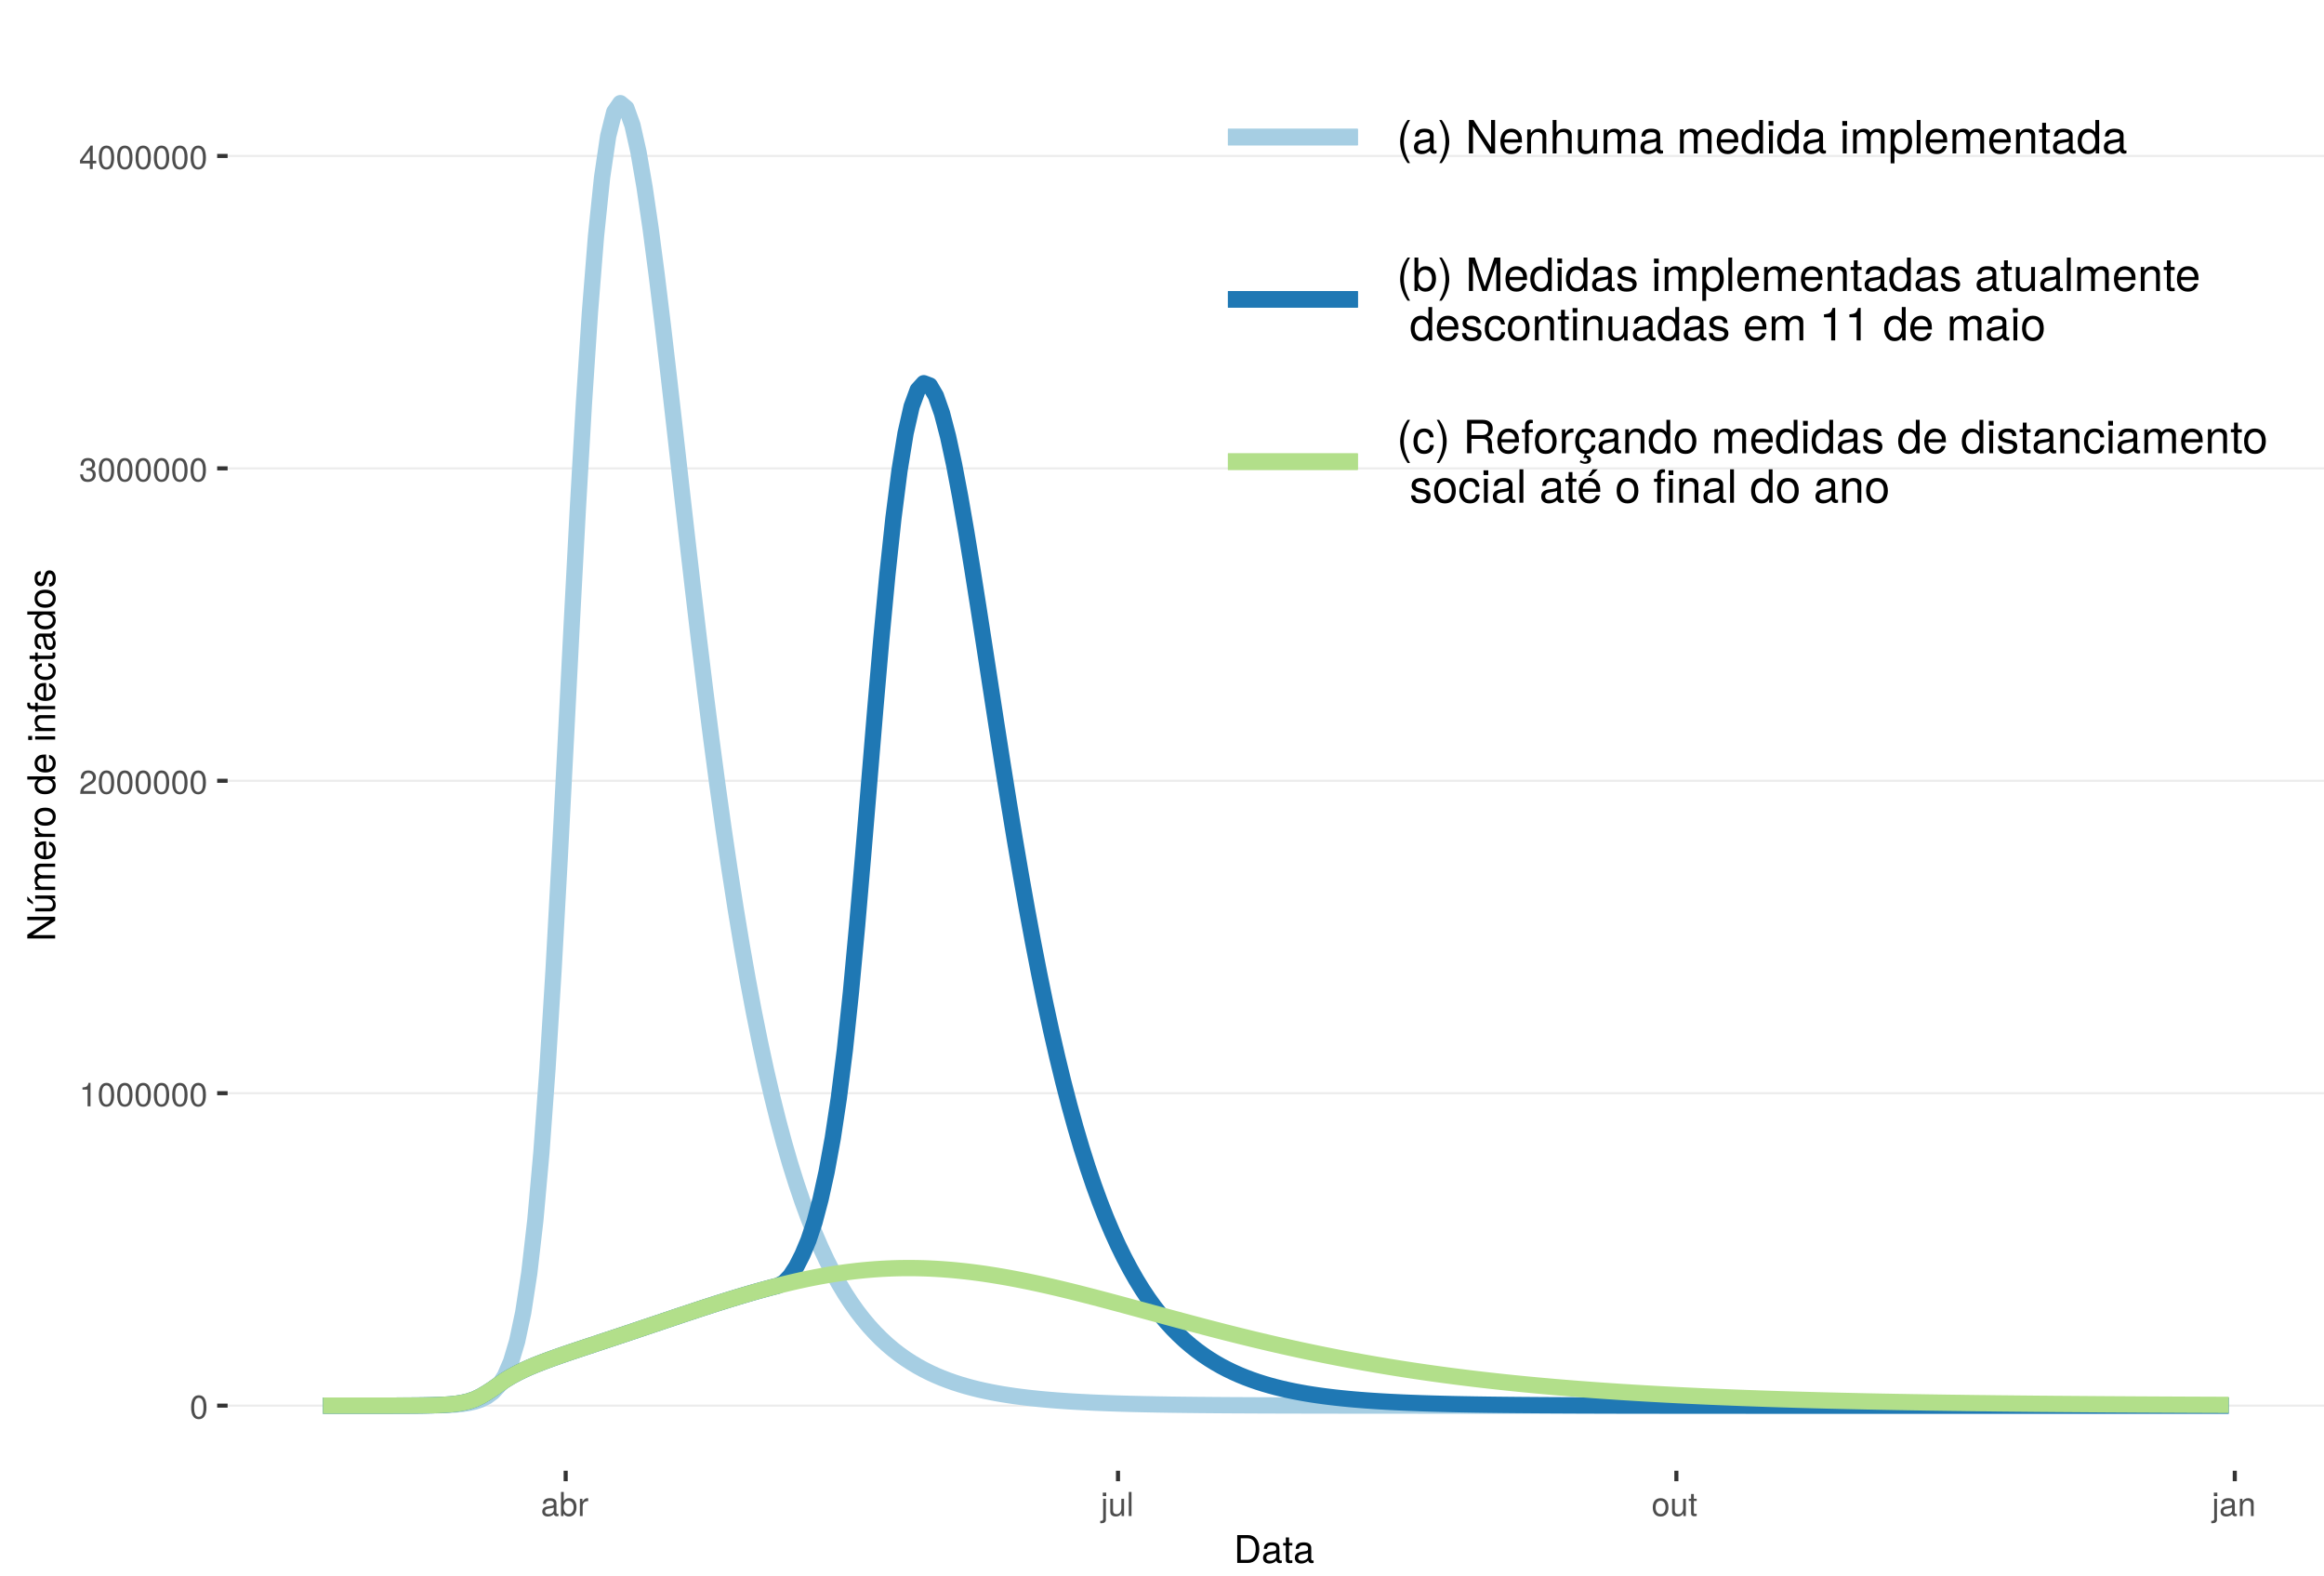 <?xml version="1.0" encoding="UTF-8"?>
<svg xmlns="http://www.w3.org/2000/svg" xmlns:xlink="http://www.w3.org/1999/xlink" width="609pt" height="413pt" viewBox="0 0 609 413" version="1.1">
<defs>
<g>
<symbol overflow="visible" id="glyph0-0">
<path style="stroke:none;" d=""/>
</symbol>
<symbol overflow="visible" id="glyph0-1">
<path style="stroke:none;" d="M 4.391 -2.953 C 4.391 -5.078 3.719 -6.141 2.375 -6.141 C 1.062 -6.141 0.375 -5.062 0.375 -3 C 0.375 -0.938 1.062 0.125 2.375 0.125 C 3.672 0.125 4.391 -0.938 4.391 -2.953 Z M 3.609 -3.016 C 3.609 -1.281 3.219 -0.5 2.359 -0.5 C 1.562 -0.5 1.156 -1.312 1.156 -3 C 1.156 -4.672 1.562 -5.469 2.375 -5.469 C 3.203 -5.469 3.609 -4.672 3.609 -3.016 Z M 3.609 -3.016 "/>
</symbol>
<symbol overflow="visible" id="glyph0-2">
<path style="stroke:none;" d="M 3 0 L 3 -6.141 L 2.5 -6.141 C 2.234 -5.188 2.062 -5.062 0.891 -4.922 L 0.891 -4.375 L 2.234 -4.375 L 2.234 0 Z M 3 0 "/>
</symbol>
<symbol overflow="visible" id="glyph0-3">
<path style="stroke:none;" d="M 4.422 -4.344 C 4.422 -5.375 3.625 -6.141 2.453 -6.141 C 1.203 -6.141 0.469 -5.5 0.438 -4.016 L 1.188 -4.016 C 1.25 -5.031 1.672 -5.469 2.438 -5.469 C 3.125 -5.469 3.641 -4.984 3.641 -4.312 C 3.641 -3.828 3.359 -3.422 2.812 -3.109 L 2.016 -2.656 C 0.734 -1.938 0.359 -1.344 0.297 0 L 4.375 0 L 4.375 -0.75 L 1.156 -0.75 C 1.234 -1.25 1.5 -1.578 2.266 -2.016 L 3.125 -2.484 C 3.984 -2.938 4.422 -3.578 4.422 -4.344 Z M 4.422 -4.344 "/>
</symbol>
<symbol overflow="visible" id="glyph0-4">
<path style="stroke:none;" d="M 4.375 -1.781 C 4.375 -2.531 4.078 -2.953 3.344 -3.219 C 3.906 -3.438 4.203 -3.828 4.203 -4.453 C 4.203 -5.5 3.5 -6.141 2.328 -6.141 C 1.094 -6.141 0.438 -5.469 0.406 -4.156 L 1.172 -4.156 C 1.188 -5.062 1.562 -5.469 2.344 -5.469 C 3.016 -5.469 3.422 -5.078 3.422 -4.422 C 3.422 -3.766 3.141 -3.5 1.906 -3.5 L 1.906 -2.859 L 2.328 -2.859 C 3.172 -2.859 3.594 -2.453 3.594 -1.781 C 3.594 -1 3.125 -0.547 2.328 -0.547 C 1.5 -0.547 1.094 -0.953 1.031 -1.859 L 0.281 -1.859 C 0.375 -0.484 1.047 0.125 2.297 0.125 C 3.562 0.125 4.375 -0.625 4.375 -1.781 Z M 4.375 -1.781 "/>
</symbol>
<symbol overflow="visible" id="glyph0-5">
<path style="stroke:none;" d="M 4.5 -1.469 L 4.5 -2.156 L 3.594 -2.156 L 3.594 -6.141 L 3.031 -6.141 L 0.25 -2.281 L 0.25 -1.469 L 2.828 -1.469 L 2.828 0 L 3.594 0 L 3.594 -1.469 Z M 2.828 -2.156 L 0.906 -2.156 L 2.828 -4.844 Z M 2.828 -2.156 "/>
</symbol>
<symbol overflow="visible" id="glyph0-6">
<path style="stroke:none;" d="M 4.625 -0.016 L 4.625 -0.562 C 4.547 -0.547 4.516 -0.547 4.469 -0.547 C 4.219 -0.547 4.078 -0.672 4.078 -0.906 L 4.078 -3.422 C 4.078 -4.234 3.5 -4.672 2.375 -4.672 C 1.281 -4.672 0.609 -4.234 0.562 -3.188 L 1.297 -3.188 C 1.344 -3.75 1.672 -4 2.359 -4 C 3 -4 3.375 -3.75 3.375 -3.328 L 3.375 -3.141 C 3.375 -2.828 3.188 -2.703 2.609 -2.625 C 1.594 -2.5 1.438 -2.469 1.156 -2.359 C 0.625 -2.141 0.359 -1.734 0.359 -1.172 C 0.359 -0.359 0.938 0.125 1.859 0.125 C 2.438 0.125 3 -0.109 3.391 -0.531 C 3.469 -0.188 3.781 0.062 4.141 0.062 C 4.281 0.062 4.391 0.047 4.625 -0.016 Z M 3.375 -1.562 C 3.375 -0.922 2.703 -0.5 2.016 -0.5 C 1.453 -0.5 1.109 -0.703 1.109 -1.188 C 1.109 -1.672 1.438 -1.875 2.203 -1.984 C 2.969 -2.094 3.125 -2.125 3.375 -2.234 Z M 3.375 -1.562 "/>
</symbol>
<symbol overflow="visible" id="glyph0-7">
<path style="stroke:none;" d="M 4.531 -2.312 C 4.531 -3.797 3.781 -4.672 2.594 -4.672 C 1.969 -4.672 1.531 -4.438 1.188 -3.922 L 1.188 -6.312 L 0.469 -6.312 L 0.469 0 L 1.109 0 L 1.109 -0.656 C 1.469 -0.125 1.922 0.125 2.547 0.125 C 3.75 0.125 4.531 -0.844 4.531 -2.312 Z M 3.781 -2.281 C 3.781 -1.25 3.234 -0.547 2.453 -0.547 C 1.688 -0.547 1.188 -1.234 1.188 -2.266 C 1.188 -3.328 1.688 -4.031 2.453 -3.984 C 3.25 -3.984 3.781 -3.297 3.781 -2.281 Z M 3.781 -2.281 "/>
</symbol>
<symbol overflow="visible" id="glyph0-8">
<path style="stroke:none;" d="M 2.781 -3.906 L 2.781 -4.641 C 2.656 -4.656 2.594 -4.672 2.5 -4.672 C 2.031 -4.672 1.672 -4.391 1.266 -3.719 L 1.266 -4.531 L 0.609 -4.531 L 0.609 0 L 1.328 0 L 1.328 -2.359 C 1.328 -3.375 1.656 -3.891 2.781 -3.906 Z M 2.781 -3.906 "/>
</symbol>
<symbol overflow="visible" id="glyph0-9">
<path style="stroke:none;" d="M 1.328 0.938 L 1.328 -4.531 L 0.609 -4.531 L 0.609 0.656 C 0.609 1.094 0.453 1.281 0.016 1.25 L -0.156 1.25 L -0.156 1.859 C -0.062 1.875 -0.031 1.891 0.094 1.891 C 0.906 1.891 1.328 1.562 1.328 0.938 Z M 1.422 -5.219 L 1.422 -6.125 L 0.516 -6.125 L 0.516 -5.219 Z M 1.422 -5.219 "/>
</symbol>
<symbol overflow="visible" id="glyph0-10">
<path style="stroke:none;" d="M 4.172 0 L 4.172 -4.531 L 3.453 -4.531 L 3.453 -2.031 C 3.453 -1.109 2.969 -0.5 2.219 -0.5 C 1.641 -0.5 1.281 -0.844 1.281 -1.391 L 1.281 -4.531 L 0.562 -4.531 L 0.562 -1.109 C 0.562 -0.359 1.125 0.125 2.016 0.125 C 2.672 0.125 3.094 -0.109 3.516 -0.703 L 3.516 0 Z M 4.172 0 "/>
</symbol>
<symbol overflow="visible" id="glyph0-11">
<path style="stroke:none;" d="M 1.312 0 L 1.312 -6.312 L 0.594 -6.312 L 0.594 0 Z M 1.312 0 "/>
</symbol>
<symbol overflow="visible" id="glyph0-12">
<path style="stroke:none;" d="M 4.422 -2.234 C 4.422 -3.797 3.656 -4.672 2.359 -4.672 C 1.078 -4.672 0.312 -3.797 0.312 -2.266 C 0.312 -0.75 1.078 0.125 2.359 0.125 C 3.641 0.125 4.422 -0.75 4.422 -2.234 Z M 3.656 -2.234 C 3.656 -1.172 3.156 -0.531 2.359 -0.531 C 1.562 -0.531 1.062 -1.172 1.062 -2.266 C 1.062 -3.359 1.562 -4 2.359 -4 C 3.172 -4 3.656 -3.375 3.656 -2.234 Z M 3.656 -2.234 "/>
</symbol>
<symbol overflow="visible" id="glyph0-13">
<path style="stroke:none;" d="M 2.203 0 L 2.203 -0.609 C 2.109 -0.578 1.984 -0.578 1.859 -0.578 C 1.547 -0.578 1.453 -0.656 1.453 -0.984 L 1.453 -3.953 L 2.203 -3.953 L 2.203 -4.531 L 1.453 -4.531 L 1.453 -5.781 L 0.734 -5.781 L 0.734 -4.531 L 0.125 -4.531 L 0.125 -3.953 L 0.734 -3.953 L 0.734 -0.656 C 0.734 -0.203 1.047 0.062 1.609 0.062 C 1.781 0.062 1.953 0.047 2.203 0 Z M 2.203 0 "/>
</symbol>
<symbol overflow="visible" id="glyph0-14">
<path style="stroke:none;" d="M 4.219 0 L 4.219 -3.422 C 4.219 -4.188 3.656 -4.672 2.781 -4.672 C 2.109 -4.672 1.672 -4.406 1.266 -3.781 L 1.266 -4.531 L 0.609 -4.531 L 0.609 0 L 1.328 0 L 1.328 -2.5 C 1.328 -3.422 1.828 -4.031 2.562 -4.031 C 3.141 -4.031 3.5 -3.688 3.5 -3.141 L 3.5 0 Z M 4.219 0 "/>
</symbol>
<symbol overflow="visible" id="glyph1-0">
<path style="stroke:none;" d=""/>
</symbol>
<symbol overflow="visible" id="glyph1-1">
<path style="stroke:none;" d="M 6.672 -3.656 C 6.672 -5.906 5.547 -7.297 3.703 -7.297 L 0.891 -7.297 L 0.891 0 L 3.703 0 C 5.547 0 6.672 -1.375 6.672 -3.656 Z M 5.734 -3.641 C 5.734 -1.797 4.984 -0.812 3.547 -0.812 L 1.812 -0.812 L 1.812 -6.469 L 3.547 -6.469 C 4.984 -6.469 5.734 -5.5 5.734 -3.641 Z M 5.734 -3.641 "/>
</symbol>
<symbol overflow="visible" id="glyph1-2">
<path style="stroke:none;" d="M 5.344 -0.016 L 5.344 -0.656 C 5.266 -0.625 5.219 -0.625 5.172 -0.625 C 4.875 -0.625 4.719 -0.781 4.719 -1.047 L 4.719 -3.953 C 4.719 -4.891 4.047 -5.391 2.75 -5.391 C 1.484 -5.391 0.703 -4.906 0.656 -3.688 L 1.484 -3.688 C 1.562 -4.328 1.938 -4.625 2.719 -4.625 C 3.469 -4.625 3.891 -4.344 3.891 -3.844 L 3.891 -3.625 C 3.891 -3.266 3.688 -3.125 3.016 -3.047 C 1.844 -2.891 1.656 -2.844 1.344 -2.719 C 0.734 -2.469 0.422 -2 0.422 -1.359 C 0.422 -0.406 1.078 0.156 2.141 0.156 C 2.812 0.156 3.453 -0.125 3.922 -0.625 C 4.016 -0.219 4.375 0.062 4.781 0.062 C 4.953 0.062 5.078 0.047 5.344 -0.016 Z M 3.891 -1.812 C 3.891 -1.062 3.125 -0.578 2.312 -0.578 C 1.672 -0.578 1.297 -0.812 1.297 -1.375 C 1.297 -1.938 1.656 -2.172 2.547 -2.297 C 3.438 -2.422 3.609 -2.453 3.891 -2.594 Z M 3.891 -1.812 "/>
</symbol>
<symbol overflow="visible" id="glyph1-3">
<path style="stroke:none;" d="M 2.547 0 L 2.547 -0.703 C 2.438 -0.672 2.297 -0.656 2.141 -0.656 C 1.781 -0.656 1.688 -0.766 1.688 -1.125 L 1.688 -4.562 L 2.547 -4.562 L 2.547 -5.234 L 1.688 -5.234 L 1.688 -6.688 L 0.844 -6.688 L 0.844 -5.234 L 0.141 -5.234 L 0.141 -4.562 L 0.844 -4.562 L 0.844 -0.766 C 0.844 -0.234 1.203 0.062 1.859 0.062 C 2.062 0.062 2.266 0.047 2.547 0 Z M 2.547 0 "/>
</symbol>
<symbol overflow="visible" id="glyph2-0">
<path style="stroke:none;" d=""/>
</symbol>
<symbol overflow="visible" id="glyph2-1">
<path style="stroke:none;" d="M 0 -6.453 L -7.297 -6.453 L -7.297 -5.578 L -1.328 -5.578 L -7.297 -1.766 L -7.297 -0.766 L 0 -0.766 L 0 -1.641 L -5.906 -1.641 L 0 -5.406 Z M 0 -6.453 "/>
</symbol>
<symbol overflow="visible" id="glyph2-2">
<path style="stroke:none;" d="M 0 -4.812 L -5.234 -4.812 L -5.234 -3.984 L -2.344 -3.984 C -1.281 -3.984 -0.578 -3.438 -0.578 -2.562 C -0.578 -1.906 -0.984 -1.484 -1.609 -1.484 L -5.234 -1.484 L -5.234 -0.656 L -1.281 -0.656 C -0.406 -0.656 0.156 -1.297 0.156 -2.312 C 0.156 -3.094 -0.125 -3.578 -0.812 -4.062 L 0 -4.062 Z M -7.297 -4.562 L -7.297 -3.438 L -5.812 -2.484 L -5.812 -3.078 Z M -7.297 -4.562 "/>
</symbol>
<symbol overflow="visible" id="glyph2-3">
<path style="stroke:none;" d="M 0 -7.594 L -3.938 -7.594 C -4.875 -7.594 -5.391 -7.078 -5.391 -6.094 C -5.391 -5.406 -5.188 -4.984 -4.594 -4.484 C -5.156 -4.188 -5.391 -3.766 -5.391 -3.078 C -5.391 -2.375 -5.125 -1.922 -4.5 -1.469 L -5.234 -1.469 L -5.234 -0.703 L 0 -0.703 L 0 -1.547 L -3.297 -1.547 C -4.047 -1.547 -4.656 -2.094 -4.656 -2.766 C -4.656 -3.391 -4.281 -3.734 -3.609 -3.734 L 0 -3.734 L 0 -4.562 L -3.297 -4.562 C -4.047 -4.562 -4.656 -5.125 -4.656 -5.812 C -4.656 -6.422 -4.266 -6.766 -3.609 -6.766 L 0 -6.766 Z M 0 -7.594 "/>
</symbol>
<symbol overflow="visible" id="glyph2-4">
<path style="stroke:none;" d="M -2.375 -5.125 C -3.141 -5.125 -3.625 -5.062 -4.016 -4.922 C -4.875 -4.578 -5.391 -3.781 -5.391 -2.797 C -5.391 -1.344 -4.312 -0.406 -2.594 -0.406 C -0.875 -0.406 0.156 -1.312 0.156 -2.781 C 0.156 -3.984 -0.531 -4.812 -1.594 -5.016 L -1.594 -4.188 C -0.906 -3.953 -0.625 -3.484 -0.625 -2.812 C -0.625 -1.938 -1.188 -1.297 -2.375 -1.266 Z M -3.125 -4.234 C -3.125 -4.234 -3.078 -4.234 -3.062 -4.234 L -3.062 -1.297 C -3.984 -1.359 -4.625 -1.953 -4.625 -2.797 C -4.625 -3.609 -3.938 -4.234 -3.125 -4.234 Z M -3.125 -4.234 "/>
</symbol>
<symbol overflow="visible" id="glyph2-5">
<path style="stroke:none;" d="M -4.516 -3.203 L -5.359 -3.203 C -5.375 -3.062 -5.391 -3 -5.391 -2.891 C -5.391 -2.344 -5.062 -1.938 -4.297 -1.453 L -5.234 -1.453 L -5.234 -0.703 L 0 -0.703 L 0 -1.531 L -2.719 -1.531 C -3.906 -1.531 -4.484 -1.922 -4.516 -3.203 Z M -4.516 -3.203 "/>
</symbol>
<symbol overflow="visible" id="glyph2-6">
<path style="stroke:none;" d="M -2.578 -5.094 C -4.391 -5.094 -5.391 -4.234 -5.391 -2.719 C -5.391 -1.25 -4.375 -0.359 -2.625 -0.359 C -0.859 -0.359 0.156 -1.234 0.156 -2.734 C 0.156 -4.203 -0.859 -5.094 -2.578 -5.094 Z M -2.594 -4.234 C -1.359 -4.234 -0.625 -3.656 -0.625 -2.734 C -0.625 -1.797 -1.344 -1.234 -2.625 -1.234 C -3.875 -1.234 -4.625 -1.797 -4.625 -2.734 C -4.625 -3.672 -3.891 -4.234 -2.594 -4.234 Z M -2.594 -4.234 "/>
</symbol>
<symbol overflow="visible" id="glyph2-7">
<path style="stroke:none;" d=""/>
</symbol>
<symbol overflow="visible" id="glyph2-8">
<path style="stroke:none;" d="M 0 -4.953 L -7.297 -4.953 L -7.297 -4.125 L -4.578 -4.125 C -5.109 -3.766 -5.391 -3.203 -5.391 -2.516 C -5.391 -1.156 -4.344 -0.266 -2.672 -0.266 C -0.906 -0.266 0.156 -1.125 0.156 -2.547 C 0.156 -3.266 -0.125 -3.766 -0.766 -4.203 L 0 -4.203 Z M -2.594 -4.125 C -1.391 -4.125 -0.625 -3.547 -0.625 -2.656 C -0.625 -1.734 -1.406 -1.125 -2.625 -1.125 C -3.844 -1.125 -4.609 -1.734 -4.609 -2.656 C -4.609 -3.547 -3.812 -4.125 -2.594 -4.125 Z M -2.594 -4.125 "/>
</symbol>
<symbol overflow="visible" id="glyph2-9">
<path style="stroke:none;" d="M 0 -1.531 L -5.234 -1.531 L -5.234 -0.703 L 0 -0.703 Z M -6.031 -1.641 L -7.062 -1.641 L -7.062 -0.594 L -6.031 -0.594 Z M -6.031 -1.641 "/>
</symbol>
<symbol overflow="visible" id="glyph2-10">
<path style="stroke:none;" d="M 0 -4.875 L -3.953 -4.875 C -4.828 -4.875 -5.391 -4.219 -5.391 -3.203 C -5.391 -2.438 -5.094 -1.938 -4.359 -1.469 L -5.234 -1.469 L -5.234 -0.703 L 0 -0.703 L 0 -1.531 L -2.891 -1.531 C -3.953 -1.531 -4.656 -2.109 -4.656 -2.953 C -4.656 -3.625 -4.266 -4.047 -3.625 -4.047 L 0 -4.047 Z M 0 -4.875 "/>
</symbol>
<symbol overflow="visible" id="glyph2-11">
<path style="stroke:none;" d="M -4.562 -2.578 L -5.234 -2.578 L -5.234 -1.703 L -6.062 -1.703 C -6.406 -1.703 -6.594 -1.906 -6.594 -2.297 C -6.594 -2.359 -6.594 -2.391 -6.578 -2.578 L -7.266 -2.578 C -7.312 -2.391 -7.312 -2.281 -7.312 -2.109 C -7.312 -1.344 -6.875 -0.875 -6.125 -0.875 L -5.234 -0.875 L -5.234 -0.188 L -4.562 -0.188 L -4.562 -0.875 L 0 -0.875 L 0 -1.703 L -4.562 -1.703 Z M -4.562 -2.578 "/>
</symbol>
<symbol overflow="visible" id="glyph2-12">
<path style="stroke:none;" d="M -1.797 -4.766 L -1.797 -3.938 C -0.953 -3.797 -0.625 -3.359 -0.625 -2.656 C -0.625 -1.734 -1.328 -1.188 -2.562 -1.188 C -3.875 -1.188 -4.625 -1.719 -4.625 -2.625 C -4.625 -3.328 -4.203 -3.766 -3.484 -3.875 L -3.484 -4.703 C -4.766 -4.609 -5.391 -3.812 -5.391 -2.641 C -5.391 -1.234 -4.312 -0.312 -2.562 -0.312 C -0.875 -0.312 0.156 -1.203 0.156 -2.625 C 0.156 -3.875 -0.594 -4.672 -1.797 -4.766 Z M -1.797 -4.766 "/>
</symbol>
<symbol overflow="visible" id="glyph2-13">
<path style="stroke:none;" d="M 0 -2.547 L -0.703 -2.547 C -0.672 -2.438 -0.656 -2.297 -0.656 -2.141 C -0.656 -1.781 -0.766 -1.688 -1.125 -1.688 L -4.562 -1.688 L -4.562 -2.547 L -5.234 -2.547 L -5.234 -1.688 L -6.688 -1.688 L -6.688 -0.844 L -5.234 -0.844 L -5.234 -0.141 L -4.562 -0.141 L -4.562 -0.844 L -0.766 -0.844 C -0.234 -0.844 0.062 -1.203 0.062 -1.859 C 0.062 -2.062 0.047 -2.266 0 -2.547 Z M 0 -2.547 "/>
</symbol>
<symbol overflow="visible" id="glyph2-14">
<path style="stroke:none;" d="M -0.016 -5.344 L -0.656 -5.344 C -0.625 -5.266 -0.625 -5.219 -0.625 -5.172 C -0.625 -4.875 -0.781 -4.719 -1.047 -4.719 L -3.953 -4.719 C -4.891 -4.719 -5.391 -4.047 -5.391 -2.75 C -5.391 -1.484 -4.906 -0.703 -3.688 -0.656 L -3.688 -1.484 C -4.328 -1.562 -4.625 -1.938 -4.625 -2.719 C -4.625 -3.469 -4.344 -3.891 -3.844 -3.891 L -3.625 -3.891 C -3.266 -3.891 -3.125 -3.688 -3.047 -3.016 C -2.891 -1.844 -2.844 -1.656 -2.719 -1.344 C -2.469 -0.734 -2 -0.422 -1.359 -0.422 C -0.406 -0.422 0.156 -1.078 0.156 -2.141 C 0.156 -2.812 -0.125 -3.453 -0.625 -3.922 C -0.219 -4.016 0.062 -4.375 0.062 -4.781 C 0.062 -4.953 0.047 -5.078 -0.016 -5.344 Z M -1.812 -3.891 C -1.062 -3.891 -0.578 -3.125 -0.578 -2.312 C -0.578 -1.672 -0.812 -1.297 -1.375 -1.297 C -1.938 -1.297 -2.172 -1.656 -2.297 -2.547 C -2.422 -3.438 -2.453 -3.609 -2.594 -3.891 Z M -1.812 -3.891 "/>
</symbol>
<symbol overflow="visible" id="glyph2-15">
<path style="stroke:none;" d="M -1.469 -4.594 C -2.25 -4.594 -2.641 -4.156 -2.891 -3.109 L -3.078 -2.312 C -3.234 -1.625 -3.453 -1.344 -3.828 -1.344 C -4.312 -1.344 -4.625 -1.766 -4.625 -2.453 C -4.625 -3.125 -4.328 -3.484 -3.781 -3.5 L -3.781 -4.375 C -4.812 -4.375 -5.391 -3.688 -5.391 -2.484 C -5.391 -1.266 -4.766 -0.469 -3.797 -0.469 C -2.969 -0.469 -2.578 -0.891 -2.281 -2.125 L -2.094 -2.906 C -1.953 -3.484 -1.781 -3.719 -1.406 -3.719 C -0.906 -3.719 -0.625 -3.234 -0.625 -2.5 C -0.625 -1.75 -0.797 -1.328 -1.594 -1.219 L -1.594 -0.344 C -0.391 -0.375 0.156 -1.062 0.156 -2.438 C 0.156 -3.75 -0.453 -4.594 -1.469 -4.594 Z M -1.469 -4.594 "/>
</symbol>
<symbol overflow="visible" id="glyph3-0">
<path style="stroke:none;" d=""/>
</symbol>
<symbol overflow="visible" id="glyph3-1">
<path style="stroke:none;" d="M 3.484 2.547 C 2.438 0.828 1.844 -1.188 1.844 -3.109 C 1.844 -5.016 2.438 -7.047 3.484 -8.75 L 2.828 -8.75 C 1.625 -7.172 0.875 -4.984 0.875 -3.109 C 0.875 -1.219 1.625 0.969 2.828 2.547 Z M 3.484 2.547 "/>
</symbol>
<symbol overflow="visible" id="glyph3-2">
<path style="stroke:none;" d="M 6.422 -0.031 L 6.422 -0.781 C 6.312 -0.75 6.266 -0.75 6.203 -0.75 C 5.859 -0.75 5.656 -0.938 5.656 -1.25 L 5.656 -4.75 C 5.656 -5.875 4.844 -6.469 3.297 -6.469 C 1.781 -6.469 0.844 -5.875 0.781 -4.422 L 1.781 -4.422 C 1.875 -5.203 2.328 -5.547 3.266 -5.547 C 4.156 -5.547 4.672 -5.203 4.672 -4.609 L 4.672 -4.344 C 4.672 -3.922 4.422 -3.75 3.625 -3.641 C 2.203 -3.469 1.984 -3.422 1.609 -3.266 C 0.875 -2.969 0.5 -2.406 0.5 -1.625 C 0.5 -0.484 1.297 0.188 2.562 0.188 C 3.375 0.188 4.156 -0.156 4.703 -0.75 C 4.812 -0.266 5.25 0.078 5.734 0.078 C 5.938 0.078 6.094 0.062 6.422 -0.031 Z M 4.672 -2.172 C 4.672 -1.266 3.75 -0.703 2.781 -0.703 C 2 -0.703 1.547 -0.969 1.547 -1.656 C 1.547 -2.312 1.984 -2.609 3.062 -2.766 C 4.109 -2.906 4.328 -2.953 4.672 -3.109 Z M 4.672 -2.172 "/>
</symbol>
<symbol overflow="visible" id="glyph3-3">
<path style="stroke:none;" d="M 3.078 -3.094 C 3.078 -4.984 2.312 -7.172 1.109 -8.75 L 0.453 -8.75 C 1.516 -7.031 2.094 -5.016 2.094 -3.094 C 2.094 -1.188 1.516 0.844 0.453 2.547 L 1.109 2.547 C 2.312 0.969 3.078 -1.219 3.078 -3.094 Z M 3.078 -3.094 "/>
</symbol>
<symbol overflow="visible" id="glyph3-4">
<path style="stroke:none;" d=""/>
</symbol>
<symbol overflow="visible" id="glyph3-5">
<path style="stroke:none;" d="M 7.75 0 L 7.75 -8.75 L 6.703 -8.75 L 6.703 -1.594 L 2.125 -8.75 L 0.906 -8.75 L 0.906 0 L 1.969 0 L 1.969 -7.094 L 6.484 0 Z M 7.75 0 "/>
</symbol>
<symbol overflow="visible" id="glyph3-6">
<path style="stroke:none;" d="M 6.156 -2.859 C 6.156 -3.766 6.078 -4.344 5.906 -4.812 C 5.5 -5.844 4.531 -6.469 3.359 -6.469 C 1.609 -6.469 0.484 -5.172 0.484 -3.109 C 0.484 -1.047 1.578 0.188 3.344 0.188 C 4.781 0.188 5.766 -0.641 6.031 -1.906 L 5.016 -1.906 C 4.734 -1.078 4.172 -0.75 3.375 -0.75 C 2.328 -0.75 1.547 -1.422 1.531 -2.859 Z M 5.094 -3.75 C 5.094 -3.75 5.094 -3.703 5.078 -3.672 L 1.547 -3.672 C 1.625 -4.781 2.344 -5.547 3.344 -5.547 C 4.328 -5.547 5.094 -4.734 5.094 -3.75 Z M 5.094 -3.75 "/>
</symbol>
<symbol overflow="visible" id="glyph3-7">
<path style="stroke:none;" d="M 5.844 0 L 5.844 -4.75 C 5.844 -5.797 5.062 -6.469 3.859 -6.469 C 2.922 -6.469 2.312 -6.109 1.766 -5.234 L 1.766 -6.281 L 0.844 -6.281 L 0.844 0 L 1.844 0 L 1.844 -3.469 C 1.844 -4.75 2.531 -5.594 3.547 -5.594 C 4.344 -5.594 4.844 -5.109 4.844 -4.359 L 4.844 0 Z M 5.844 0 "/>
</symbol>
<symbol overflow="visible" id="glyph3-8">
<path style="stroke:none;" d="M 5.828 0 L 5.828 -4.75 C 5.828 -5.812 5.078 -6.469 3.859 -6.469 C 2.969 -6.469 2.422 -6.188 1.844 -5.422 L 1.844 -8.75 L 0.844 -8.75 L 0.844 0 L 1.844 0 L 1.844 -3.469 C 1.844 -4.75 2.516 -5.594 3.547 -5.594 C 4.25 -5.594 4.844 -5.188 4.844 -4.359 L 4.844 0 Z M 5.828 0 "/>
</symbol>
<symbol overflow="visible" id="glyph3-9">
<path style="stroke:none;" d="M 5.781 0 L 5.781 -6.281 L 4.781 -6.281 L 4.781 -2.812 C 4.781 -1.531 4.109 -0.703 3.078 -0.703 C 2.281 -0.703 1.781 -1.172 1.781 -1.938 L 1.781 -6.281 L 0.781 -6.281 L 0.781 -1.531 C 0.781 -0.484 1.562 0.188 2.781 0.188 C 3.703 0.188 4.297 -0.141 4.891 -0.969 L 4.891 0 Z M 5.781 0 "/>
</symbol>
<symbol overflow="visible" id="glyph3-10">
<path style="stroke:none;" d="M 9.125 0 L 9.125 -4.719 C 9.125 -5.844 8.5 -6.469 7.312 -6.469 C 6.484 -6.469 5.969 -6.219 5.391 -5.516 C 5.016 -6.188 4.516 -6.469 3.703 -6.469 C 2.859 -6.469 2.297 -6.156 1.766 -5.406 L 1.766 -6.281 L 0.859 -6.281 L 0.859 0 L 1.844 0 L 1.844 -3.953 C 1.844 -4.859 2.516 -5.594 3.328 -5.594 C 4.062 -5.594 4.484 -5.141 4.484 -4.328 L 4.484 0 L 5.484 0 L 5.484 -3.953 C 5.484 -4.859 6.156 -5.594 6.969 -5.594 C 7.703 -5.594 8.125 -5.125 8.125 -4.328 L 8.125 0 Z M 9.125 0 "/>
</symbol>
<symbol overflow="visible" id="glyph3-11">
<path style="stroke:none;" d="M 5.938 0 L 5.938 -8.75 L 4.938 -8.75 L 4.938 -5.5 C 4.531 -6.125 3.859 -6.469 3.016 -6.469 C 1.375 -6.469 0.312 -5.203 0.312 -3.203 C 0.312 -1.078 1.359 0.188 3.047 0.188 C 3.906 0.188 4.516 -0.141 5.047 -0.922 L 5.047 0 Z M 4.938 -3.125 C 4.938 -1.672 4.25 -0.75 3.188 -0.75 C 2.094 -0.75 1.359 -1.688 1.359 -3.141 C 1.359 -4.609 2.094 -5.531 3.188 -5.531 C 4.266 -5.531 4.938 -4.578 4.938 -3.125 Z M 4.938 -3.125 "/>
</symbol>
<symbol overflow="visible" id="glyph3-12">
<path style="stroke:none;" d="M 1.844 0 L 1.844 -6.281 L 0.844 -6.281 L 0.844 0 Z M 1.969 -7.234 L 1.969 -8.484 L 0.719 -8.484 L 0.719 -7.234 Z M 1.969 -7.234 "/>
</symbol>
<symbol overflow="visible" id="glyph3-13">
<path style="stroke:none;" d="M 6.281 -3.078 C 6.281 -5.203 5.25 -6.469 3.578 -6.469 C 2.719 -6.469 2.047 -6.078 1.578 -5.344 L 1.578 -6.281 L 0.656 -6.281 L 0.656 2.609 L 1.656 2.609 L 1.656 -0.75 C 2.188 -0.109 2.766 0.188 3.594 0.188 C 5.203 0.188 6.281 -1.078 6.281 -3.078 Z M 5.234 -3.109 C 5.234 -1.688 4.5 -0.75 3.406 -0.75 C 2.359 -0.75 1.656 -1.625 1.656 -3.094 C 1.656 -4.578 2.359 -5.531 3.406 -5.531 C 4.516 -5.531 5.234 -4.609 5.234 -3.109 Z M 5.234 -3.109 "/>
</symbol>
<symbol overflow="visible" id="glyph3-14">
<path style="stroke:none;" d="M 1.812 0 L 1.812 -8.75 L 0.812 -8.75 L 0.812 0 Z M 1.812 0 "/>
</symbol>
<symbol overflow="visible" id="glyph3-15">
<path style="stroke:none;" d="M 3.047 0 L 3.047 -0.844 C 2.922 -0.797 2.766 -0.797 2.562 -0.797 C 2.141 -0.797 2.016 -0.906 2.016 -1.359 L 2.016 -5.469 L 3.047 -5.469 L 3.047 -6.281 L 2.016 -6.281 L 2.016 -8.016 L 1.016 -8.016 L 1.016 -6.281 L 0.172 -6.281 L 0.172 -5.469 L 1.016 -5.469 L 1.016 -0.906 C 1.016 -0.281 1.453 0.078 2.234 0.078 C 2.469 0.078 2.719 0.062 3.047 0 Z M 3.047 0 "/>
</symbol>
<symbol overflow="visible" id="glyph3-16">
<path style="stroke:none;" d="M 6.281 -3.219 C 6.281 -5.25 5.25 -6.469 3.594 -6.469 C 2.719 -6.469 2.109 -6.141 1.641 -5.438 L 1.641 -8.75 L 0.641 -8.75 L 0.641 0 L 1.547 0 L 1.547 -0.906 C 2.031 -0.172 2.656 0.188 3.547 0.188 C 5.203 0.188 6.281 -1.172 6.281 -3.219 Z M 5.234 -3.156 C 5.234 -1.734 4.484 -0.75 3.391 -0.75 C 2.344 -0.75 1.641 -1.719 1.641 -3.141 C 1.641 -4.625 2.344 -5.578 3.391 -5.531 C 4.516 -5.531 5.234 -4.562 5.234 -3.156 Z M 5.234 -3.156 "/>
</symbol>
<symbol overflow="visible" id="glyph3-17">
<path style="stroke:none;" d="M 9.125 0 L 9.125 -8.75 L 7.578 -8.75 L 5.047 -1.125 L 2.453 -8.75 L 0.906 -8.75 L 0.906 0 L 1.953 0 L 1.953 -7.328 L 4.438 0 L 5.609 0 L 8.078 -7.328 L 8.078 0 Z M 9.125 0 "/>
</symbol>
<symbol overflow="visible" id="glyph3-18">
<path style="stroke:none;" d="M 5.516 -1.766 C 5.516 -2.703 4.984 -3.172 3.734 -3.469 L 2.766 -3.703 C 1.953 -3.891 1.609 -4.156 1.609 -4.594 C 1.609 -5.172 2.125 -5.547 2.938 -5.547 C 3.75 -5.547 4.172 -5.203 4.203 -4.531 L 5.25 -4.531 C 5.25 -5.766 4.422 -6.469 2.969 -6.469 C 1.516 -6.469 0.562 -5.719 0.562 -4.547 C 0.562 -3.562 1.062 -3.094 2.562 -2.734 L 3.484 -2.516 C 4.188 -2.344 4.469 -2.141 4.469 -1.688 C 4.469 -1.094 3.875 -0.75 3 -0.75 C 2.094 -0.75 1.594 -0.953 1.469 -1.922 L 0.406 -1.922 C 0.453 -0.469 1.266 0.188 2.922 0.188 C 4.5 0.188 5.516 -0.547 5.516 -1.766 Z M 5.516 -1.766 "/>
</symbol>
<symbol overflow="visible" id="glyph3-19">
<path style="stroke:none;" d="M 5.719 -2.156 L 4.719 -2.156 C 4.547 -1.156 4.031 -0.75 3.188 -0.75 C 2.078 -0.75 1.422 -1.594 1.422 -3.078 C 1.422 -4.656 2.062 -5.547 3.156 -5.547 C 4 -5.547 4.531 -5.047 4.641 -4.172 L 5.656 -4.172 C 5.531 -5.719 4.578 -6.469 3.172 -6.469 C 1.469 -6.469 0.375 -5.172 0.375 -3.078 C 0.375 -1.062 1.453 0.188 3.156 0.188 C 4.656 0.188 5.609 -0.719 5.719 -2.156 Z M 5.719 -2.156 "/>
</symbol>
<symbol overflow="visible" id="glyph3-20">
<path style="stroke:none;" d="M 6.125 -3.094 C 6.125 -5.266 5.078 -6.469 3.266 -6.469 C 1.5 -6.469 0.438 -5.25 0.438 -3.141 C 0.438 -1.031 1.484 0.188 3.281 0.188 C 5.047 0.188 6.125 -1.031 6.125 -3.094 Z M 5.078 -3.109 C 5.078 -1.625 4.375 -0.75 3.281 -0.75 C 2.156 -0.75 1.469 -1.625 1.469 -3.141 C 1.469 -4.656 2.156 -5.547 3.281 -5.547 C 4.406 -5.547 5.078 -4.672 5.078 -3.109 Z M 5.078 -3.109 "/>
</symbol>
<symbol overflow="visible" id="glyph3-21">
<path style="stroke:none;" d="M 4.156 0 L 4.156 -8.516 L 3.469 -8.516 C 3.094 -7.203 2.859 -7.016 1.219 -6.812 L 1.219 -6.062 L 3.109 -6.062 L 3.109 0 Z M 4.156 0 "/>
</symbol>
<symbol overflow="visible" id="glyph3-22">
<path style="stroke:none;" d="M 8.141 0 L 8.141 -0.281 C 7.734 -0.562 7.625 -0.875 7.625 -2.047 C 7.594 -3.484 7.375 -3.906 6.438 -4.312 C 7.422 -4.797 7.812 -5.406 7.812 -6.406 C 7.812 -7.922 6.859 -8.75 5.141 -8.75 L 1.109 -8.75 L 1.109 0 L 2.234 0 L 2.234 -3.766 L 5.109 -3.766 C 6.094 -3.766 6.562 -3.281 6.547 -2.203 L 6.547 -1.422 C 6.531 -0.891 6.641 -0.359 6.797 0 Z M 6.641 -6.25 C 6.641 -5.219 6.125 -4.75 4.938 -4.75 L 2.234 -4.75 L 2.234 -7.766 L 4.938 -7.766 C 6.188 -7.766 6.641 -7.234 6.641 -6.25 Z M 6.641 -6.25 "/>
</symbol>
<symbol overflow="visible" id="glyph3-23">
<path style="stroke:none;" d="M 3.094 -5.469 L 3.094 -6.281 L 2.047 -6.281 L 2.047 -7.266 C 2.047 -7.688 2.297 -7.906 2.75 -7.906 C 2.828 -7.906 2.875 -7.906 3.094 -7.891 L 3.094 -8.719 C 2.875 -8.766 2.734 -8.781 2.531 -8.781 C 1.609 -8.781 1.062 -8.25 1.062 -7.359 L 1.062 -6.281 L 0.219 -6.281 L 0.219 -5.469 L 1.062 -5.469 L 1.062 0 L 2.047 0 L 2.047 -5.469 Z M 3.094 -5.469 "/>
</symbol>
<symbol overflow="visible" id="glyph3-24">
<path style="stroke:none;" d="M 3.859 -5.406 L 3.859 -6.438 C 3.688 -6.453 3.594 -6.469 3.469 -6.469 C 2.812 -6.469 2.328 -6.078 1.75 -5.141 L 1.75 -6.281 L 0.844 -6.281 L 0.844 0 L 1.844 0 L 1.844 -3.266 C 1.844 -4.688 2.297 -5.391 3.859 -5.406 Z M 3.859 -5.406 "/>
</symbol>
<symbol overflow="visible" id="glyph3-25">
<path style="stroke:none;" d="M 5.719 -2.156 L 4.719 -2.156 C 4.547 -1.156 4.031 -0.75 3.188 -0.75 C 2.078 -0.75 1.422 -1.594 1.422 -3.078 C 1.422 -4.656 2.062 -5.547 3.156 -5.547 C 4 -5.547 4.531 -5.047 4.641 -4.172 L 5.656 -4.172 C 5.531 -5.719 4.578 -6.469 3.172 -6.469 C 1.469 -6.469 0.375 -5.172 0.375 -3.078 C 0.375 -1.156 1.344 0.047 2.906 0.172 L 2.5 1.109 L 2.703 1.25 C 2.859 1.219 2.922 1.203 3.078 1.203 C 3.422 1.203 3.625 1.453 3.625 1.734 C 3.625 2.047 3.344 2.266 2.969 2.266 C 2.656 2.266 2.453 2.203 1.906 1.922 L 1.797 1.875 L 1.547 2.359 C 2.297 2.672 2.578 2.766 3.047 2.766 C 3.953 2.766 4.531 2.328 4.531 1.641 C 4.531 1.125 4.172 0.641 3.578 0.641 L 3.297 0.641 L 3.484 0.172 C 4.797 0.031 5.609 -0.828 5.719 -2.156 Z M 5.719 -2.156 "/>
</symbol>
<symbol overflow="visible" id="glyph3-26">
<path style="stroke:none;" d="M 6.156 -2.859 C 6.156 -3.766 6.078 -4.344 5.906 -4.812 C 5.5 -5.844 4.531 -6.469 3.359 -6.469 C 1.609 -6.469 0.484 -5.172 0.484 -3.109 C 0.484 -1.047 1.578 0.188 3.344 0.188 C 4.781 0.188 5.766 -0.641 6.031 -1.906 L 5.016 -1.906 C 4.734 -1.078 4.172 -0.75 3.375 -0.75 C 2.328 -0.75 1.547 -1.422 1.531 -2.859 Z M 5.094 -3.75 C 5.094 -3.75 5.094 -3.703 5.078 -3.672 L 1.547 -3.672 C 1.625 -4.781 2.344 -5.547 3.344 -5.547 C 4.328 -5.547 5.094 -4.734 5.094 -3.75 Z M 5.516 -8.75 L 4.156 -8.75 L 3 -6.969 L 3.719 -6.969 Z M 5.516 -8.75 "/>
</symbol>
<symbol overflow="visible" id="glyph3-27">
<path style="stroke:none;" d="M 3.094 -5.469 L 3.094 -6.281 L 2.047 -6.281 L 2.047 -7.266 C 2.047 -7.688 2.297 -7.906 2.75 -7.906 C 2.828 -7.906 2.875 -7.906 3.094 -7.891 L 3.094 -8.719 C 2.875 -8.766 2.734 -8.781 2.531 -8.781 C 1.609 -8.781 1.062 -8.25 1.062 -7.359 L 1.062 -6.281 L 0.219 -6.281 L 0.219 -5.469 L 1.062 -5.469 L 1.062 0 L 2.047 0 L 2.047 -5.469 Z M 5.141 0 L 5.141 -6.281 L 4.156 -6.281 L 4.156 0 Z M 5.281 -7.234 L 5.281 -8.484 L 4.031 -8.484 L 4.031 -7.234 Z M 5.281 -7.234 "/>
</symbol>
</g>
<clipPath id="clip1">
  <path d="M 59.645 9.961 L 609 9.961 L 609 385.328 L 59.645 385.328 Z M 59.645 9.961 "/>
</clipPath>
<clipPath id="clip2">
  <path d="M 59.645 368 L 609 368 L 609 369 L 59.645 369 Z M 59.645 368 "/>
</clipPath>
<clipPath id="clip3">
  <path d="M 59.645 286 L 609 286 L 609 287 L 59.645 287 Z M 59.645 286 "/>
</clipPath>
<clipPath id="clip4">
  <path d="M 59.645 204 L 609 204 L 609 205 L 59.645 205 Z M 59.645 204 "/>
</clipPath>
<clipPath id="clip5">
  <path d="M 59.645 122 L 609 122 L 609 123 L 59.645 123 Z M 59.645 122 "/>
</clipPath>
<clipPath id="clip6">
  <path d="M 59.645 40 L 609 40 L 609 42 L 59.645 42 Z M 59.645 40 "/>
</clipPath>
</defs>
<g id="surface3475">
<rect x="0" y="0" width="609" height="413" style="fill:rgb(100%,100%,100%);fill-opacity:1;stroke:none;"/>
<rect x="0" y="0" width="609" height="413" style="fill:rgb(100%,100%,100%);fill-opacity:1;stroke:none;"/>
<path style="fill:none;stroke-width:1.067;stroke-linecap:round;stroke-linejoin:round;stroke:rgb(100%,100%,100%);stroke-opacity:1;stroke-miterlimit:10;" d="M 0 413 L 609 413 L 609 0 L 0 0 Z M 0 413 "/>
<g clip-path="url(#clip1)" clip-rule="nonzero">
<path style=" stroke:none;fill-rule:nonzero;fill:rgb(100%,100%,100%);fill-opacity:1;" d="M 59.645 385.328 L 609 385.328 L 609 9.961 L 59.645 9.961 Z M 59.645 385.328 "/>
</g>
<g clip-path="url(#clip2)" clip-rule="nonzero">
<path style="fill:none;stroke-width:0.533;stroke-linecap:butt;stroke-linejoin:round;stroke:rgb(92.157%,92.157%,92.157%);stroke-opacity:1;stroke-miterlimit:10;" d="M 59.645 368.266 L 609 368.266 "/>
</g>
<g clip-path="url(#clip3)" clip-rule="nonzero">
<path style="fill:none;stroke-width:0.533;stroke-linecap:butt;stroke-linejoin:round;stroke:rgb(92.157%,92.157%,92.157%);stroke-opacity:1;stroke-miterlimit:10;" d="M 59.645 286.414 L 609 286.414 "/>
</g>
<g clip-path="url(#clip4)" clip-rule="nonzero">
<path style="fill:none;stroke-width:0.533;stroke-linecap:butt;stroke-linejoin:round;stroke:rgb(92.157%,92.157%,92.157%);stroke-opacity:1;stroke-miterlimit:10;" d="M 59.645 204.562 L 609 204.562 "/>
</g>
<g clip-path="url(#clip5)" clip-rule="nonzero">
<path style="fill:none;stroke-width:0.533;stroke-linecap:butt;stroke-linejoin:round;stroke:rgb(92.157%,92.157%,92.157%);stroke-opacity:1;stroke-miterlimit:10;" d="M 59.645 122.711 L 609 122.711 "/>
</g>
<g clip-path="url(#clip6)" clip-rule="nonzero">
<path style="fill:none;stroke-width:0.533;stroke-linecap:butt;stroke-linejoin:round;stroke:rgb(92.157%,92.157%,92.157%);stroke-opacity:1;stroke-miterlimit:10;" d="M 59.645 40.859 L 609 40.859 "/>
</g>
<path style="fill:none;stroke-width:4.268;stroke-linecap:butt;stroke-linejoin:round;stroke:rgb(65.098%,80.784%,89.02%);stroke-opacity:1;stroke-miterlimit:10;" d="M 84.617 368.266 L 100.52 368.266 L 102.109 368.262 L 103.703 368.262 L 106.883 368.254 L 110.062 368.238 L 111.652 368.223 L 113.246 368.203 L 114.836 368.172 L 116.426 368.125 L 118.016 368.055 L 119.605 367.949 L 121.195 367.793 L 122.789 367.555 L 124.379 367.203 L 125.969 366.672 L 127.559 365.887 L 129.148 364.715 L 130.738 362.984 L 132.332 360.438 L 133.922 356.734 L 135.512 351.41 L 137.102 343.898 L 138.691 333.551 L 140.281 319.73 L 141.875 301.949 L 143.465 280.027 L 145.055 254.242 L 146.645 225.371 L 148.234 194.629 L 149.824 163.48 L 151.418 133.434 L 153.008 105.832 L 154.598 81.73 L 156.188 61.824 L 157.777 46.461 L 159.367 35.688 L 160.961 29.324 L 162.551 27.023 L 164.141 28.344 L 165.73 32.785 L 167.32 39.852 L 168.91 49.051 L 170.504 59.93 L 172.094 72.086 L 173.684 85.145 L 175.273 98.801 L 176.863 112.785 L 178.453 126.875 L 180.047 140.887 L 181.637 154.672 L 183.227 168.113 L 184.816 181.125 L 186.406 193.641 L 187.996 205.609 L 189.59 217.004 L 191.18 227.809 L 192.77 238.016 L 194.359 247.625 L 195.949 256.648 L 197.539 265.098 L 199.133 272.992 L 200.723 280.359 L 202.312 287.215 L 203.902 293.586 L 205.492 299.5 L 207.082 304.984 L 208.676 310.059 L 210.266 314.75 L 211.855 319.086 L 213.445 323.09 L 215.035 326.781 L 216.625 330.184 L 218.219 333.316 L 219.809 336.199 L 221.398 338.855 L 222.988 341.293 L 224.578 343.539 L 226.168 345.598 L 227.762 347.492 L 229.352 349.227 L 230.941 350.824 L 232.531 352.285 L 234.121 353.629 L 235.711 354.859 L 237.301 355.988 L 238.895 357.023 L 240.484 357.973 L 242.074 358.84 L 243.664 359.637 L 245.254 360.367 L 246.844 361.035 L 248.438 361.645 L 250.027 362.207 L 251.617 362.719 L 253.207 363.191 L 254.797 363.621 L 256.387 364.016 L 257.98 364.375 L 259.57 364.703 L 261.16 365.008 L 262.75 365.285 L 264.34 365.535 L 265.93 365.77 L 267.523 365.98 L 269.113 366.176 L 270.703 366.352 L 272.293 366.516 L 273.883 366.664 L 275.473 366.801 L 277.066 366.926 L 278.656 367.039 L 280.246 367.145 L 281.836 367.238 L 283.426 367.324 L 285.016 367.406 L 286.609 367.48 L 288.199 367.547 L 291.379 367.664 L 292.969 367.715 L 294.559 367.762 L 296.152 367.805 L 297.742 367.844 L 299.332 367.879 L 302.512 367.941 L 304.102 367.969 L 305.695 367.996 L 307.285 368.02 L 310.465 368.059 L 312.055 368.074 L 313.645 368.094 L 315.238 368.105 L 316.828 368.121 L 321.598 368.156 L 323.188 368.164 L 324.781 368.172 L 329.551 368.195 L 331.141 368.199 L 332.73 368.207 L 334.324 368.211 L 342.273 368.23 L 343.867 368.234 L 345.457 368.238 L 347.047 368.238 L 348.637 368.242 L 350.227 368.242 L 351.816 368.246 L 353.41 368.246 L 355 368.25 L 356.59 368.25 L 358.18 368.254 L 362.953 368.254 L 364.543 368.258 L 370.902 368.258 L 372.496 368.262 L 386.809 368.262 L 388.398 368.266 L 584.031 368.266 "/>
<path style="fill:none;stroke-width:4.268;stroke-linecap:butt;stroke-linejoin:round;stroke:rgb(12.157%,47.059%,70.588%);stroke-opacity:1;stroke-miterlimit:10;" d="M 84.617 368.266 L 98.93 368.266 L 100.52 368.262 L 102.109 368.262 L 103.703 368.258 L 105.293 368.254 L 108.473 368.238 L 110.062 368.223 L 111.652 368.199 L 113.246 368.164 L 114.836 368.113 L 116.426 368.039 L 118.016 367.926 L 119.605 367.758 L 121.195 367.504 L 122.789 367.125 L 124.379 366.582 L 125.969 365.824 L 127.559 364.883 L 129.148 363.848 L 130.738 362.719 L 132.332 361.609 L 133.922 360.637 L 135.512 359.773 L 137.102 358.992 L 138.691 358.273 L 140.281 357.605 L 141.875 356.977 L 143.465 356.379 L 145.055 355.801 L 146.645 355.238 L 148.234 354.688 L 149.824 354.148 L 151.418 353.617 L 153.008 353.086 L 159.367 350.977 L 160.961 350.449 L 165.73 348.855 L 168.91 347.785 L 170.504 347.25 L 178.453 344.574 L 180.047 344.047 L 183.227 342.992 L 184.816 342.473 L 187.996 341.449 L 189.59 340.949 L 191.18 340.453 L 192.77 339.965 L 194.359 339.484 L 195.949 339.016 L 197.539 338.555 L 199.133 338.105 L 200.723 337.672 L 202.312 337.246 L 203.902 336.836 L 205.492 335.984 L 207.082 334.301 L 208.676 331.867 L 210.266 328.73 L 211.855 324.938 L 213.445 320.18 L 215.035 314.168 L 216.625 306.953 L 218.219 298.223 L 219.809 287.711 L 221.398 275.031 L 222.988 259.91 L 224.578 242.801 L 226.168 224.309 L 227.762 205.102 L 229.352 185.934 L 230.941 167.551 L 232.531 150.641 L 234.121 135.758 L 235.711 123.305 L 237.301 113.516 L 238.895 106.477 L 240.484 102.152 L 242.074 100.398 L 243.664 101.004 L 245.254 103.723 L 246.844 108.27 L 248.438 114.371 L 250.027 121.742 L 251.617 130.133 L 253.207 139.293 L 254.797 149.02 L 256.387 159.117 L 257.98 169.422 L 259.57 179.793 L 261.16 190.117 L 262.75 200.297 L 264.34 210.25 L 265.93 219.922 L 267.523 229.258 L 269.113 238.23 L 270.703 246.812 L 272.293 254.984 L 273.883 262.746 L 275.473 270.086 L 277.066 277.02 L 278.656 283.543 L 280.246 289.672 L 281.836 295.414 L 283.426 300.789 L 285.016 305.812 L 286.609 310.496 L 288.199 314.863 L 289.789 318.922 L 291.379 322.699 L 292.969 326.203 L 294.559 329.453 L 296.152 332.465 L 297.742 335.258 L 299.332 337.84 L 300.922 340.23 L 302.512 342.438 L 304.102 344.477 L 305.695 346.363 L 307.285 348.102 L 308.875 349.707 L 310.465 351.188 L 312.055 352.551 L 313.645 353.809 L 315.238 354.969 L 316.828 356.035 L 318.418 357.02 L 320.008 357.926 L 321.598 358.758 L 323.188 359.523 L 324.781 360.23 L 326.371 360.879 L 327.961 361.477 L 329.551 362.027 L 331.141 362.531 L 332.73 362.996 L 334.324 363.426 L 335.914 363.816 L 337.504 364.18 L 339.094 364.512 L 340.684 364.816 L 342.273 365.098 L 343.867 365.355 L 345.457 365.59 L 347.047 365.809 L 348.637 366.008 L 350.227 366.191 L 351.816 366.359 L 353.41 366.516 L 355 366.66 L 356.59 366.789 L 358.18 366.91 L 359.77 367.02 L 361.359 367.121 L 362.953 367.215 L 364.543 367.301 L 366.133 367.379 L 367.723 367.453 L 369.312 367.52 L 370.902 367.578 L 372.496 367.637 L 374.086 367.688 L 375.676 367.734 L 377.266 367.777 L 380.445 367.855 L 382.039 367.887 L 383.629 367.918 L 386.809 367.973 L 389.988 368.02 L 391.582 368.039 L 393.172 368.059 L 397.941 368.105 L 399.531 368.117 L 401.125 368.129 L 404.305 368.152 L 410.664 368.184 L 412.258 368.191 L 413.848 368.199 L 417.027 368.207 L 418.617 368.215 L 420.207 368.219 L 421.801 368.223 L 424.98 368.23 L 426.57 368.23 L 429.75 368.238 L 431.344 368.238 L 432.934 368.242 L 434.523 368.242 L 436.113 368.246 L 437.703 368.246 L 439.293 368.25 L 442.477 368.25 L 444.066 368.254 L 447.246 368.254 L 448.836 368.258 L 456.789 368.258 L 458.379 368.262 L 472.695 368.262 L 474.285 368.266 L 584.031 368.266 "/>
<path style="fill:none;stroke-width:4.268;stroke-linecap:butt;stroke-linejoin:round;stroke:rgb(69.804%,87.451%,54.118%);stroke-opacity:1;stroke-miterlimit:10;" d="M 84.617 368.266 L 98.93 368.266 L 100.52 368.262 L 102.109 368.262 L 103.703 368.258 L 105.293 368.254 L 108.473 368.238 L 110.062 368.223 L 111.652 368.199 L 113.246 368.164 L 114.836 368.113 L 116.426 368.039 L 118.016 367.926 L 119.605 367.758 L 121.195 367.504 L 122.789 367.125 L 124.379 366.582 L 125.969 365.824 L 127.559 364.883 L 129.148 363.848 L 130.738 362.719 L 132.332 361.609 L 133.922 360.637 L 135.512 359.773 L 137.102 358.992 L 138.691 358.273 L 140.281 357.605 L 141.875 356.977 L 143.465 356.379 L 145.055 355.801 L 146.645 355.238 L 148.234 354.688 L 149.824 354.148 L 151.418 353.617 L 153.008 353.086 L 159.367 350.977 L 160.961 350.449 L 165.73 348.855 L 168.91 347.785 L 170.504 347.25 L 178.453 344.574 L 180.047 344.047 L 183.227 342.992 L 184.816 342.473 L 187.996 341.449 L 189.59 340.949 L 191.18 340.453 L 192.77 339.965 L 194.359 339.484 L 195.949 339.016 L 197.539 338.555 L 199.133 338.105 L 200.723 337.672 L 202.312 337.246 L 203.902 336.836 L 205.492 336.438 L 207.082 336.055 L 208.676 335.688 L 210.266 335.336 L 211.855 335 L 213.445 334.684 L 215.035 334.383 L 216.625 334.102 L 218.219 333.836 L 219.809 333.59 L 221.398 333.363 L 222.988 333.16 L 224.578 332.973 L 226.168 332.809 L 227.762 332.664 L 229.352 332.539 L 230.941 332.434 L 232.531 332.352 L 234.121 332.289 L 235.711 332.246 L 237.301 332.227 L 238.895 332.227 L 240.484 332.246 L 242.074 332.285 L 243.664 332.348 L 245.254 332.426 L 246.844 332.527 L 248.438 332.645 L 250.027 332.781 L 251.617 332.938 L 253.207 333.109 L 254.797 333.301 L 256.387 333.508 L 257.98 333.73 L 259.57 333.973 L 261.16 334.227 L 262.75 334.496 L 264.34 334.777 L 265.93 335.074 L 267.523 335.383 L 269.113 335.703 L 270.703 336.035 L 272.293 336.379 L 273.883 336.73 L 275.473 337.094 L 277.066 337.465 L 278.656 337.844 L 280.246 338.23 L 281.836 338.625 L 283.426 339.027 L 285.016 339.434 L 286.609 339.844 L 289.789 340.68 L 294.559 341.957 L 296.152 342.391 L 297.742 342.82 L 304.102 344.555 L 305.695 344.984 L 310.465 346.273 L 313.645 347.117 L 315.238 347.539 L 318.418 348.367 L 320.008 348.777 L 321.598 349.184 L 323.188 349.582 L 324.781 349.98 L 327.961 350.762 L 329.551 351.145 L 332.73 351.895 L 334.324 352.262 L 335.914 352.625 L 337.504 352.98 L 339.094 353.332 L 340.684 353.68 L 342.273 354.02 L 343.867 354.355 L 345.457 354.684 L 347.047 355.008 L 348.637 355.324 L 350.227 355.637 L 351.816 355.945 L 353.41 356.246 L 355 356.539 L 356.59 356.828 L 358.18 357.113 L 359.77 357.391 L 361.359 357.664 L 362.953 357.93 L 364.543 358.191 L 366.133 358.449 L 367.723 358.699 L 369.312 358.945 L 370.902 359.184 L 372.496 359.418 L 374.086 359.648 L 375.676 359.871 L 377.266 360.09 L 378.855 360.305 L 380.445 360.516 L 382.039 360.719 L 383.629 360.918 L 385.219 361.113 L 386.809 361.305 L 388.398 361.492 L 389.988 361.672 L 391.582 361.848 L 393.172 362.023 L 394.762 362.191 L 396.352 362.355 L 397.941 362.516 L 399.531 362.672 L 401.125 362.824 L 402.715 362.973 L 404.305 363.117 L 407.484 363.398 L 409.074 363.531 L 410.664 363.66 L 412.258 363.789 L 413.848 363.914 L 415.438 364.031 L 417.027 364.152 L 418.617 364.266 L 420.207 364.375 L 421.801 364.484 L 424.98 364.695 L 428.16 364.891 L 429.75 364.984 L 431.344 365.078 L 432.934 365.168 L 436.113 365.34 L 439.293 365.504 L 440.887 365.582 L 445.656 365.805 L 447.246 365.875 L 448.836 365.941 L 450.43 366.008 L 455.199 366.195 L 458.379 366.312 L 459.973 366.367 L 463.152 366.477 L 466.332 366.578 L 467.922 366.625 L 469.516 366.672 L 471.105 366.719 L 475.875 366.848 L 477.465 366.887 L 479.059 366.93 L 480.648 366.965 L 482.238 367.004 L 487.008 367.109 L 488.602 367.145 L 493.371 367.238 L 494.961 367.266 L 496.551 367.297 L 498.145 367.324 L 501.324 367.379 L 502.914 367.402 L 504.504 367.43 L 506.094 367.453 L 507.688 367.477 L 510.867 367.523 L 514.047 367.562 L 515.637 367.586 L 517.23 367.605 L 518.82 367.625 L 520.41 367.641 L 523.59 367.68 L 525.18 367.695 L 526.773 367.711 L 534.723 367.789 L 536.316 367.801 L 537.906 367.816 L 544.266 367.863 L 545.859 367.875 L 552.219 367.922 L 553.809 367.93 L 555.402 367.941 L 558.582 367.957 L 560.172 367.969 L 563.352 367.984 L 564.945 367.992 L 572.895 368.031 L 574.488 368.039 L 576.078 368.043 L 577.668 368.051 L 579.258 368.055 L 582.438 368.07 L 584.031 368.074 "/>
<g style="fill:rgb(30.196%,30.196%,30.196%);fill-opacity:1;">
  <use xlink:href="#glyph0-1" x="49.715" y="371.695"/>
</g>
<g style="fill:rgb(30.196%,30.196%,30.196%);fill-opacity:1;">
  <use xlink:href="#glyph0-2" x="20.715" y="289.844"/>
  <use xlink:href="#glyph0-1" x="25.523" y="289.844"/>
  <use xlink:href="#glyph0-1" x="30.332" y="289.844"/>
  <use xlink:href="#glyph0-1" x="35.141" y="289.844"/>
  <use xlink:href="#glyph0-1" x="39.949" y="289.844"/>
  <use xlink:href="#glyph0-1" x="44.758" y="289.844"/>
  <use xlink:href="#glyph0-1" x="49.566" y="289.844"/>
</g>
<g style="fill:rgb(30.196%,30.196%,30.196%);fill-opacity:1;">
  <use xlink:href="#glyph0-3" x="20.715" y="207.992"/>
  <use xlink:href="#glyph0-1" x="25.523" y="207.992"/>
  <use xlink:href="#glyph0-1" x="30.332" y="207.992"/>
  <use xlink:href="#glyph0-1" x="35.141" y="207.992"/>
  <use xlink:href="#glyph0-1" x="39.949" y="207.992"/>
  <use xlink:href="#glyph0-1" x="44.758" y="207.992"/>
  <use xlink:href="#glyph0-1" x="49.566" y="207.992"/>
</g>
<g style="fill:rgb(30.196%,30.196%,30.196%);fill-opacity:1;">
  <use xlink:href="#glyph0-4" x="20.715" y="126.141"/>
  <use xlink:href="#glyph0-1" x="25.523" y="126.141"/>
  <use xlink:href="#glyph0-1" x="30.332" y="126.141"/>
  <use xlink:href="#glyph0-1" x="35.141" y="126.141"/>
  <use xlink:href="#glyph0-1" x="39.949" y="126.141"/>
  <use xlink:href="#glyph0-1" x="44.758" y="126.141"/>
  <use xlink:href="#glyph0-1" x="49.566" y="126.141"/>
</g>
<g style="fill:rgb(30.196%,30.196%,30.196%);fill-opacity:1;">
  <use xlink:href="#glyph0-5" x="20.715" y="44.289"/>
  <use xlink:href="#glyph0-1" x="25.523" y="44.289"/>
  <use xlink:href="#glyph0-1" x="30.332" y="44.289"/>
  <use xlink:href="#glyph0-1" x="35.141" y="44.289"/>
  <use xlink:href="#glyph0-1" x="39.949" y="44.289"/>
  <use xlink:href="#glyph0-1" x="44.758" y="44.289"/>
  <use xlink:href="#glyph0-1" x="49.566" y="44.289"/>
</g>
<path style="fill:none;stroke-width:1.067;stroke-linecap:butt;stroke-linejoin:round;stroke:rgb(20%,20%,20%);stroke-opacity:1;stroke-miterlimit:10;" d="M 56.906 368.266 L 59.645 368.266 "/>
<path style="fill:none;stroke-width:1.067;stroke-linecap:butt;stroke-linejoin:round;stroke:rgb(20%,20%,20%);stroke-opacity:1;stroke-miterlimit:10;" d="M 56.906 286.414 L 59.645 286.414 "/>
<path style="fill:none;stroke-width:1.067;stroke-linecap:butt;stroke-linejoin:round;stroke:rgb(20%,20%,20%);stroke-opacity:1;stroke-miterlimit:10;" d="M 56.906 204.562 L 59.645 204.562 "/>
<path style="fill:none;stroke-width:1.067;stroke-linecap:butt;stroke-linejoin:round;stroke:rgb(20%,20%,20%);stroke-opacity:1;stroke-miterlimit:10;" d="M 56.906 122.711 L 59.645 122.711 "/>
<path style="fill:none;stroke-width:1.067;stroke-linecap:butt;stroke-linejoin:round;stroke:rgb(20%,20%,20%);stroke-opacity:1;stroke-miterlimit:10;" d="M 56.906 40.859 L 59.645 40.859 "/>
<path style="fill:none;stroke-width:1.067;stroke-linecap:butt;stroke-linejoin:round;stroke:rgb(20%,20%,20%);stroke-opacity:1;stroke-miterlimit:10;" d="M 148.234 388.07 L 148.234 385.328 "/>
<path style="fill:none;stroke-width:1.067;stroke-linecap:butt;stroke-linejoin:round;stroke:rgb(20%,20%,20%);stroke-opacity:1;stroke-miterlimit:10;" d="M 292.969 388.07 L 292.969 385.328 "/>
<path style="fill:none;stroke-width:1.067;stroke-linecap:butt;stroke-linejoin:round;stroke:rgb(20%,20%,20%);stroke-opacity:1;stroke-miterlimit:10;" d="M 439.293 388.07 L 439.293 385.328 "/>
<path style="fill:none;stroke-width:1.067;stroke-linecap:butt;stroke-linejoin:round;stroke:rgb(20%,20%,20%);stroke-opacity:1;stroke-miterlimit:10;" d="M 585.621 388.07 L 585.621 385.328 "/>
<g style="fill:rgb(30.196%,30.196%,30.196%);fill-opacity:1;">
  <use xlink:href="#glyph0-6" x="141.734" y="397.191"/>
  <use xlink:href="#glyph0-7" x="146.543" y="397.191"/>
  <use xlink:href="#glyph0-8" x="151.352" y="397.191"/>
</g>
<g style="fill:rgb(30.196%,30.196%,30.196%);fill-opacity:1;">
  <use xlink:href="#glyph0-9" x="288.469" y="397.191"/>
  <use xlink:href="#glyph0-10" x="290.389" y="397.191"/>
  <use xlink:href="#glyph0-11" x="295.197" y="397.191"/>
</g>
<g style="fill:rgb(30.196%,30.196%,30.196%);fill-opacity:1;">
  <use xlink:href="#glyph0-12" x="432.793" y="397.191"/>
  <use xlink:href="#glyph0-10" x="437.602" y="397.191"/>
  <use xlink:href="#glyph0-13" x="442.41" y="397.191"/>
</g>
<g style="fill:rgb(30.196%,30.196%,30.196%);fill-opacity:1;">
  <use xlink:href="#glyph0-9" x="579.621" y="397.191"/>
  <use xlink:href="#glyph0-6" x="581.541" y="397.191"/>
  <use xlink:href="#glyph0-14" x="586.35" y="397.191"/>
</g>
<g style="fill:rgb(0%,0%,0%);fill-opacity:1;">
  <use xlink:href="#glyph1-1" x="323.324" y="409.48"/>
  <use xlink:href="#glyph1-2" x="330.544" y="409.48"/>
  <use xlink:href="#glyph1-3" x="336.104" y="409.48"/>
  <use xlink:href="#glyph1-2" x="338.884" y="409.48"/>
</g>
<g style="fill:rgb(0%,0%,0%);fill-opacity:1;">
  <use xlink:href="#glyph2-1" x="14.453" y="246.645"/>
  <use xlink:href="#glyph2-2" x="14.453" y="239.425"/>
  <use xlink:href="#glyph2-3" x="14.453" y="233.865"/>
  <use xlink:href="#glyph2-4" x="14.453" y="225.535"/>
  <use xlink:href="#glyph2-5" x="14.453" y="219.976"/>
  <use xlink:href="#glyph2-6" x="14.453" y="216.696"/>
  <use xlink:href="#glyph2-7" x="14.453" y="211.137"/>
  <use xlink:href="#glyph2-8" x="14.453" y="208.356"/>
  <use xlink:href="#glyph2-4" x="14.453" y="202.797"/>
  <use xlink:href="#glyph2-7" x="14.453" y="197.237"/>
  <use xlink:href="#glyph2-9" x="14.453" y="194.457"/>
  <use xlink:href="#glyph2-10" x="14.453" y="192.237"/>
  <use xlink:href="#glyph2-11" x="14.453" y="186.678"/>
  <use xlink:href="#glyph2-4" x="14.453" y="184.048"/>
  <use xlink:href="#glyph2-12" x="14.453" y="178.488"/>
  <use xlink:href="#glyph2-13" x="14.453" y="173.488"/>
  <use xlink:href="#glyph2-14" x="14.453" y="170.708"/>
  <use xlink:href="#glyph2-8" x="14.453" y="165.148"/>
  <use xlink:href="#glyph2-6" x="14.453" y="159.589"/>
  <use xlink:href="#glyph2-15" x="14.453" y="154.029"/>
</g>
<path style="fill:none;stroke-width:4.268;stroke-linecap:butt;stroke-linejoin:round;stroke:rgb(65.098%,80.784%,89.02%);stroke-opacity:1;stroke-miterlimit:10;" d="M 321.781 35.91 L 355.797 35.91 "/>
<path style="fill:none;stroke-width:4.268;stroke-linecap:butt;stroke-linejoin:round;stroke:rgb(65.098%,80.784%,89.02%);stroke-opacity:1;stroke-miterlimit:10;" d="M 321.781 35.91 L 355.797 35.91 "/>
<path style="fill:none;stroke-width:4.268;stroke-linecap:butt;stroke-linejoin:round;stroke:rgb(65.098%,80.784%,89.02%);stroke-opacity:1;stroke-miterlimit:10;" d="M 321.781 35.91 L 355.797 35.91 "/>
<path style="fill:none;stroke-width:4.268;stroke-linecap:butt;stroke-linejoin:round;stroke:rgb(12.157%,47.059%,70.588%);stroke-opacity:1;stroke-miterlimit:10;" d="M 321.781 78.43 L 355.797 78.43 "/>
<path style="fill:none;stroke-width:4.268;stroke-linecap:butt;stroke-linejoin:round;stroke:rgb(12.157%,47.059%,70.588%);stroke-opacity:1;stroke-miterlimit:10;" d="M 321.781 78.43 L 355.797 78.43 "/>
<path style="fill:none;stroke-width:4.268;stroke-linecap:butt;stroke-linejoin:round;stroke:rgb(12.157%,47.059%,70.588%);stroke-opacity:1;stroke-miterlimit:10;" d="M 321.781 78.43 L 355.797 78.43 "/>
<path style="fill:none;stroke-width:4.268;stroke-linecap:butt;stroke-linejoin:round;stroke:rgb(69.804%,87.451%,54.118%);stroke-opacity:1;stroke-miterlimit:10;" d="M 321.781 120.949 L 355.797 120.949 "/>
<path style="fill:none;stroke-width:4.268;stroke-linecap:butt;stroke-linejoin:round;stroke:rgb(69.804%,87.451%,54.118%);stroke-opacity:1;stroke-miterlimit:10;" d="M 321.781 120.949 L 355.797 120.949 "/>
<path style="fill:none;stroke-width:4.268;stroke-linecap:butt;stroke-linejoin:round;stroke:rgb(69.804%,87.451%,54.118%);stroke-opacity:1;stroke-miterlimit:10;" d="M 321.781 120.949 L 355.797 120.949 "/>
<g style="fill:rgb(0%,0%,0%);fill-opacity:1;">
  <use xlink:href="#glyph3-1" x="366.027" y="40.187"/>
  <use xlink:href="#glyph3-2" x="370.023" y="40.187"/>
  <use xlink:href="#glyph3-3" x="376.695" y="40.187"/>
  <use xlink:href="#glyph3-4" x="380.691" y="40.187"/>
  <use xlink:href="#glyph3-5" x="384.027" y="40.187"/>
  <use xlink:href="#glyph3-6" x="392.691" y="40.187"/>
  <use xlink:href="#glyph3-7" x="399.363" y="40.187"/>
  <use xlink:href="#glyph3-8" x="406.035" y="40.187"/>
  <use xlink:href="#glyph3-9" x="412.707" y="40.187"/>
  <use xlink:href="#glyph3-10" x="419.379" y="40.187"/>
  <use xlink:href="#glyph3-2" x="429.375" y="40.187"/>
  <use xlink:href="#glyph3-4" x="436.047" y="40.187"/>
  <use xlink:href="#glyph3-10" x="439.383" y="40.187"/>
  <use xlink:href="#glyph3-6" x="449.379" y="40.187"/>
  <use xlink:href="#glyph3-11" x="456.051" y="40.187"/>
  <use xlink:href="#glyph3-12" x="462.723" y="40.187"/>
  <use xlink:href="#glyph3-11" x="465.387" y="40.187"/>
  <use xlink:href="#glyph3-2" x="472.059" y="40.187"/>
  <use xlink:href="#glyph3-4" x="478.73" y="40.187"/>
  <use xlink:href="#glyph3-12" x="482.066" y="40.187"/>
  <use xlink:href="#glyph3-10" x="484.73" y="40.187"/>
  <use xlink:href="#glyph3-13" x="494.786" y="40.187"/>
  <use xlink:href="#glyph3-14" x="501.458" y="40.187"/>
  <use xlink:href="#glyph3-6" x="504.122" y="40.187"/>
  <use xlink:href="#glyph3-10" x="510.794" y="40.187"/>
  <use xlink:href="#glyph3-6" x="520.79" y="40.187"/>
  <use xlink:href="#glyph3-7" x="527.462" y="40.187"/>
  <use xlink:href="#glyph3-15" x="534.134" y="40.187"/>
  <use xlink:href="#glyph3-2" x="537.47" y="40.187"/>
  <use xlink:href="#glyph3-11" x="544.142" y="40.187"/>
  <use xlink:href="#glyph3-2" x="550.813" y="40.187"/>
</g>
<g style="fill:rgb(0%,0%,0%);fill-opacity:1;">
  <use xlink:href="#glyph3-1" x="366.027" y="76.226"/>
  <use xlink:href="#glyph3-16" x="370.023" y="76.226"/>
  <use xlink:href="#glyph3-3" x="376.695" y="76.226"/>
  <use xlink:href="#glyph3-4" x="380.691" y="76.226"/>
  <use xlink:href="#glyph3-17" x="384.027" y="76.226"/>
  <use xlink:href="#glyph3-6" x="394.023" y="76.226"/>
  <use xlink:href="#glyph3-11" x="400.695" y="76.226"/>
  <use xlink:href="#glyph3-12" x="407.367" y="76.226"/>
  <use xlink:href="#glyph3-11" x="410.031" y="76.226"/>
  <use xlink:href="#glyph3-2" x="416.703" y="76.226"/>
  <use xlink:href="#glyph3-18" x="423.375" y="76.226"/>
  <use xlink:href="#glyph3-4" x="429.375" y="76.226"/>
  <use xlink:href="#glyph3-12" x="432.711" y="76.226"/>
  <use xlink:href="#glyph3-10" x="435.375" y="76.226"/>
  <use xlink:href="#glyph3-13" x="445.431" y="76.226"/>
  <use xlink:href="#glyph3-14" x="452.103" y="76.226"/>
  <use xlink:href="#glyph3-6" x="454.767" y="76.226"/>
  <use xlink:href="#glyph3-10" x="461.438" y="76.226"/>
  <use xlink:href="#glyph3-6" x="471.435" y="76.226"/>
  <use xlink:href="#glyph3-7" x="478.106" y="76.226"/>
  <use xlink:href="#glyph3-15" x="484.778" y="76.226"/>
  <use xlink:href="#glyph3-2" x="488.114" y="76.226"/>
  <use xlink:href="#glyph3-11" x="494.786" y="76.226"/>
  <use xlink:href="#glyph3-2" x="501.458" y="76.226"/>
  <use xlink:href="#glyph3-18" x="508.13" y="76.226"/>
  <use xlink:href="#glyph3-4" x="514.13" y="76.226"/>
  <use xlink:href="#glyph3-2" x="517.466" y="76.226"/>
  <use xlink:href="#glyph3-15" x="524.138" y="76.226"/>
  <use xlink:href="#glyph3-9" x="527.474" y="76.226"/>
  <use xlink:href="#glyph3-2" x="534.146" y="76.226"/>
  <use xlink:href="#glyph3-14" x="540.817" y="76.226"/>
  <use xlink:href="#glyph3-10" x="543.481" y="76.226"/>
  <use xlink:href="#glyph3-6" x="553.478" y="76.226"/>
  <use xlink:href="#glyph3-7" x="560.149" y="76.226"/>
  <use xlink:href="#glyph3-15" x="566.821" y="76.226"/>
  <use xlink:href="#glyph3-6" x="569.977" y="76.226"/>
  <use xlink:href="#glyph3-4" x="576.648" y="76.226"/>
</g>
<g style="fill:rgb(0%,0%,0%);fill-opacity:1;">
  <use xlink:href="#glyph3-4" x="366.027" y="89.187"/>
  <use xlink:href="#glyph3-11" x="369.363" y="89.187"/>
  <use xlink:href="#glyph3-6" x="376.035" y="89.187"/>
  <use xlink:href="#glyph3-18" x="382.707" y="89.187"/>
  <use xlink:href="#glyph3-19" x="388.707" y="89.187"/>
  <use xlink:href="#glyph3-20" x="394.707" y="89.187"/>
  <use xlink:href="#glyph3-7" x="401.379" y="89.187"/>
  <use xlink:href="#glyph3-15" x="408.051" y="89.187"/>
  <use xlink:href="#glyph3-12" x="411.387" y="89.187"/>
  <use xlink:href="#glyph3-7" x="414.051" y="89.187"/>
  <use xlink:href="#glyph3-9" x="420.723" y="89.187"/>
  <use xlink:href="#glyph3-2" x="427.395" y="89.187"/>
  <use xlink:href="#glyph3-11" x="434.066" y="89.187"/>
  <use xlink:href="#glyph3-2" x="440.738" y="89.187"/>
  <use xlink:href="#glyph3-18" x="447.41" y="89.187"/>
  <use xlink:href="#glyph3-4" x="453.41" y="89.187"/>
  <use xlink:href="#glyph3-6" x="456.746" y="89.187"/>
  <use xlink:href="#glyph3-10" x="463.418" y="89.187"/>
  <use xlink:href="#glyph3-4" x="473.414" y="89.187"/>
  <use xlink:href="#glyph3-21" x="476.75" y="89.187"/>
  <use xlink:href="#glyph3-21" x="483.422" y="89.187"/>
  <use xlink:href="#glyph3-4" x="490.094" y="89.187"/>
  <use xlink:href="#glyph3-11" x="493.43" y="89.187"/>
  <use xlink:href="#glyph3-6" x="500.102" y="89.187"/>
  <use xlink:href="#glyph3-4" x="506.773" y="89.187"/>
  <use xlink:href="#glyph3-10" x="510.109" y="89.187"/>
  <use xlink:href="#glyph3-2" x="520.105" y="89.187"/>
  <use xlink:href="#glyph3-12" x="526.777" y="89.187"/>
  <use xlink:href="#glyph3-20" x="529.441" y="89.187"/>
</g>
<g style="fill:rgb(0%,0%,0%);fill-opacity:1;">
  <use xlink:href="#glyph3-1" x="366.027" y="118.745"/>
  <use xlink:href="#glyph3-19" x="370.023" y="118.745"/>
  <use xlink:href="#glyph3-3" x="376.023" y="118.745"/>
  <use xlink:href="#glyph3-4" x="380.02" y="118.745"/>
  <use xlink:href="#glyph3-22" x="383.355" y="118.745"/>
  <use xlink:href="#glyph3-6" x="391.899" y="118.745"/>
  <use xlink:href="#glyph3-23" x="398.571" y="118.745"/>
  <use xlink:href="#glyph3-20" x="401.787" y="118.745"/>
  <use xlink:href="#glyph3-24" x="408.459" y="118.745"/>
  <use xlink:href="#glyph3-25" x="412.395" y="118.745"/>
  <use xlink:href="#glyph3-2" x="418.395" y="118.745"/>
  <use xlink:href="#glyph3-7" x="425.066" y="118.745"/>
  <use xlink:href="#glyph3-11" x="431.738" y="118.745"/>
  <use xlink:href="#glyph3-20" x="438.41" y="118.745"/>
  <use xlink:href="#glyph3-4" x="445.082" y="118.745"/>
  <use xlink:href="#glyph3-10" x="448.418" y="118.745"/>
  <use xlink:href="#glyph3-6" x="458.414" y="118.745"/>
  <use xlink:href="#glyph3-11" x="465.086" y="118.745"/>
  <use xlink:href="#glyph3-12" x="471.758" y="118.745"/>
  <use xlink:href="#glyph3-11" x="474.422" y="118.745"/>
  <use xlink:href="#glyph3-2" x="481.094" y="118.745"/>
  <use xlink:href="#glyph3-18" x="487.766" y="118.745"/>
  <use xlink:href="#glyph3-4" x="493.766" y="118.745"/>
  <use xlink:href="#glyph3-11" x="497.102" y="118.745"/>
  <use xlink:href="#glyph3-6" x="503.773" y="118.745"/>
  <use xlink:href="#glyph3-4" x="510.445" y="118.745"/>
  <use xlink:href="#glyph3-11" x="513.781" y="118.745"/>
  <use xlink:href="#glyph3-12" x="520.453" y="118.745"/>
  <use xlink:href="#glyph3-18" x="523.117" y="118.745"/>
  <use xlink:href="#glyph3-15" x="529.057" y="118.745"/>
  <use xlink:href="#glyph3-2" x="532.393" y="118.745"/>
  <use xlink:href="#glyph3-7" x="539.064" y="118.745"/>
  <use xlink:href="#glyph3-19" x="545.736" y="118.745"/>
  <use xlink:href="#glyph3-12" x="551.736" y="118.745"/>
  <use xlink:href="#glyph3-2" x="554.4" y="118.745"/>
  <use xlink:href="#glyph3-10" x="561.072" y="118.745"/>
  <use xlink:href="#glyph3-6" x="571.068" y="118.745"/>
  <use xlink:href="#glyph3-7" x="577.74" y="118.745"/>
  <use xlink:href="#glyph3-15" x="584.412" y="118.745"/>
  <use xlink:href="#glyph3-20" x="587.628" y="118.745"/>
  <use xlink:href="#glyph3-4" x="594.3" y="118.745"/>
</g>
<g style="fill:rgb(0%,0%,0%);fill-opacity:1;">
  <use xlink:href="#glyph3-4" x="366.027" y="131.706"/>
  <use xlink:href="#glyph3-18" x="369.363" y="131.706"/>
  <use xlink:href="#glyph3-20" x="375.363" y="131.706"/>
  <use xlink:href="#glyph3-19" x="382.035" y="131.706"/>
  <use xlink:href="#glyph3-12" x="388.035" y="131.706"/>
  <use xlink:href="#glyph3-2" x="390.699" y="131.706"/>
  <use xlink:href="#glyph3-14" x="397.371" y="131.706"/>
  <use xlink:href="#glyph3-4" x="400.035" y="131.706"/>
  <use xlink:href="#glyph3-2" x="403.371" y="131.706"/>
  <use xlink:href="#glyph3-15" x="410.043" y="131.706"/>
  <use xlink:href="#glyph3-26" x="413.198" y="131.706"/>
  <use xlink:href="#glyph3-4" x="419.87" y="131.706"/>
  <use xlink:href="#glyph3-20" x="423.206" y="131.706"/>
  <use xlink:href="#glyph3-4" x="429.878" y="131.706"/>
  <use xlink:href="#glyph3-27" x="433.214" y="131.706"/>
  <use xlink:href="#glyph3-7" x="439.214" y="131.706"/>
  <use xlink:href="#glyph3-2" x="445.886" y="131.706"/>
  <use xlink:href="#glyph3-14" x="452.558" y="131.706"/>
  <use xlink:href="#glyph3-4" x="455.222" y="131.706"/>
  <use xlink:href="#glyph3-11" x="458.558" y="131.706"/>
  <use xlink:href="#glyph3-20" x="465.229" y="131.706"/>
  <use xlink:href="#glyph3-4" x="471.901" y="131.706"/>
  <use xlink:href="#glyph3-2" x="475.237" y="131.706"/>
  <use xlink:href="#glyph3-7" x="481.909" y="131.706"/>
  <use xlink:href="#glyph3-20" x="488.581" y="131.706"/>
</g>
</g>
</svg>
